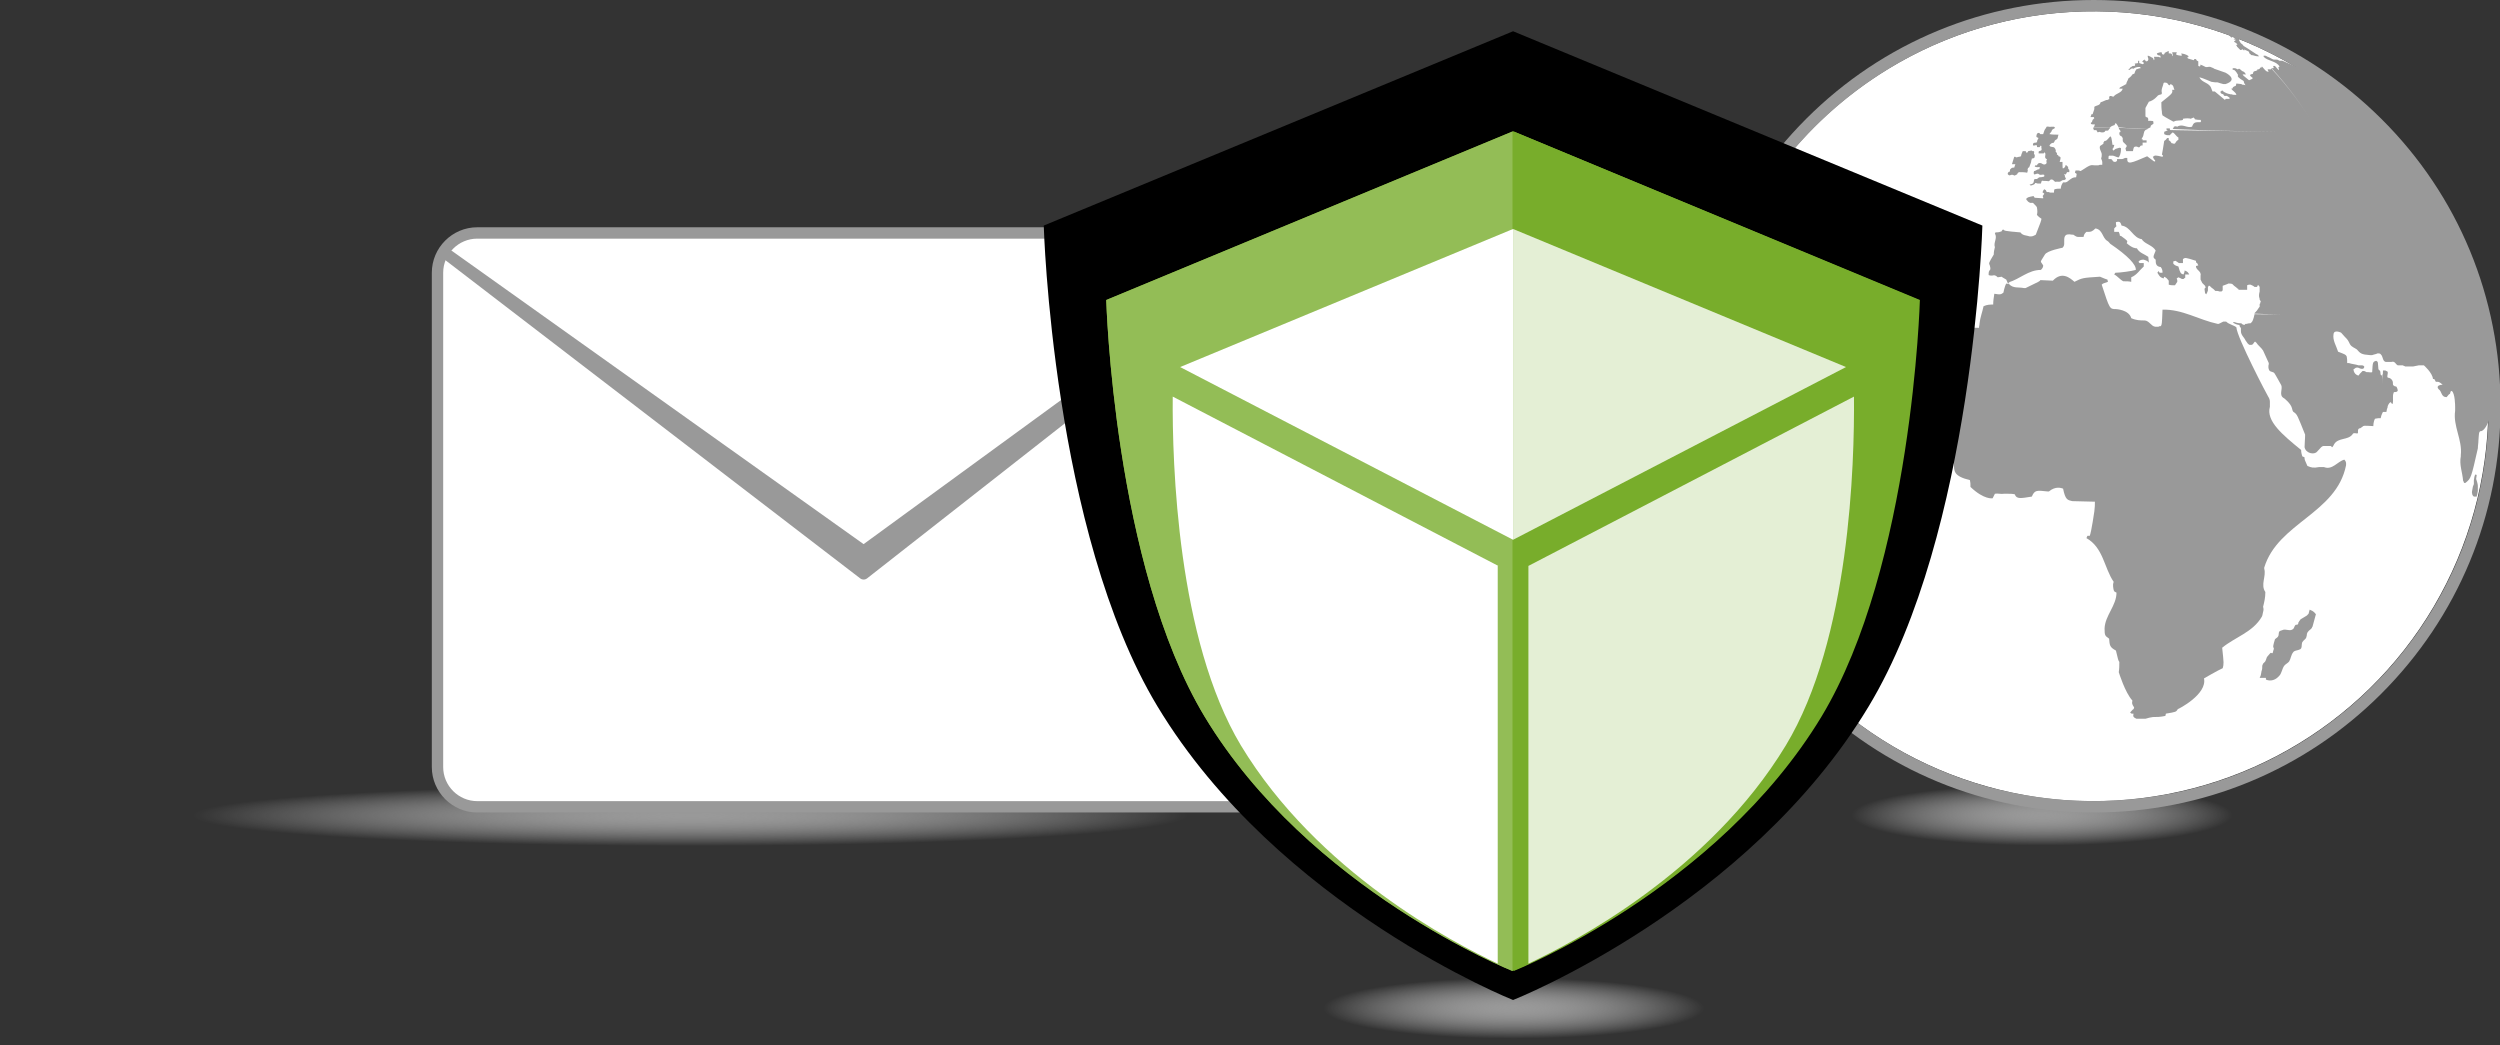 <?xml version="1.0" encoding="UTF-8"?>
<!-- Generator: Adobe Illustrator 23.0.2, SVG Export Plug-In . SVG Version: 6.00 Build 0)  -->
<svg version="1.1" xmlns="http://www.w3.org/2000/svg" xmlns:xlink="http://www.w3.org/1999/xlink" x="0px" y="0px" viewBox="0 0 440 184" style="enable-background:new 0 0 440 184;" xml:space="preserve">
<rect x="0" y="0" width="440" height="184" fill="#333333" stroke="none"/>
<style type="text/css">
	.st0{fill:url(#SVGID_1_);}
	.st1{fill:url(#SVGID_2_);}
	.st2{fill:url(#SVGID_3_);}
	.st3{fill:#FFFFFF;}
	.st4{fill:#999999;}
	.st5{clip-path:url(#SVGID_5_);fill:#999999;}
	.st6{fill:#999999;stroke:#999999;stroke-width:2;stroke-linecap:round;stroke-linejoin:round;stroke-miterlimit:10;}
	.st7{fill:#78AD2B;}
	.st8{fill:#93BD56;}
	.st9{fill:#E4EFD5;}
</style>
<g id="Ebene_5">
	
		<radialGradient id="SVGID_1_" cx="236.943" cy="-102.016" r="28.399" gradientTransform="matrix(1.18 0 0 -0.188 -13.164 158.269)" gradientUnits="userSpaceOnUse">
		<stop offset="0" style="stop-color:#999999"/>
		<stop offset="1" style="stop-color:#FFFFFF;stop-opacity:0"/>
	</radialGradient>
	<ellipse class="st0" cx="266.5" cy="177.5" rx="46.5" ry="6.5"/>
	
		<radialGradient id="SVGID_2_" cx="315.737" cy="78.739" r="28.399" gradientTransform="matrix(1.18 0 0 -0.188 -13.164 158.269)" gradientUnits="userSpaceOnUse">
		<stop offset="0" style="stop-color:#999999"/>
		<stop offset="1" style="stop-color:#FFFFFF;stop-opacity:0"/>
	</radialGradient>
	<ellipse class="st1" cx="359.5" cy="143.5" rx="46.5" ry="6.5"/>
	
		<radialGradient id="SVGID_3_" cx="50.55" cy="78.739" r="28.399" gradientTransform="matrix(3.084 0 0 -0.189 -34.396 158.406)" gradientUnits="userSpaceOnUse">
		<stop offset="0" style="stop-color:#999999"/>
		<stop offset="1" style="stop-color:#FFFFFF;stop-opacity:0"/>
	</radialGradient>
	<ellipse class="st2" cx="121.5" cy="143.5" rx="121.5" ry="6.5"/>
</g>
<g id="Ebene_3">
	<g>
		<g>
			
				<ellipse transform="matrix(8.754551e-03 -1 1 8.754551e-03 293.722 439.36)" class="st3" cx="368.5" cy="71.5" rx="69.5" ry="69.5"/>
		</g>
		<path class="st4" d="M368.5,2C406.8,2,438,33.2,438,71.5c0,38.4-31.1,69.5-69.5,69.5c-38.4,0-69.5-31.1-69.5-69.5    C299,33.2,330.1,2,368.5,2 M368.5,0c-19.1,0-37.1,7.4-50.6,20.9c-13.5,13.5-20.9,31.5-20.9,50.6c0,19.1,7.4,37.1,20.9,50.6    c13.5,13.5,31.5,20.9,50.6,20.9c19.1,0,37.1-7.4,50.6-20.9c13.5-13.5,21-31.5,21-50.6c0-19.1-7.4-37.1-21-50.6    C405.5,7.4,387.6,0,368.5,0L368.5,0z"/>
		<g>
			<defs>
				
					<ellipse id="SVGID_4_" transform="matrix(6.213804e-02 -0.998 0.998 6.213804e-02 273.471 435.316)" cx="368.4" cy="72.1" rx="71.2" ry="71.3"/>
			</defs>
			<clipPath id="SVGID_5_">
				<use xlink:href="#SVGID_4_" style="overflow:visible;"/>
			</clipPath>
			<path class="st5" d="M390.4,1.9l0.2,0c0.3,0.1,0.3,0.1,1.1,0.3l0.1,0c0.2,0,0.4,0.1,0.6,0.2l0,0l0.1,0l0,0     c-0.2-0.1-0.2-0.1-0.4-0.1c-0.2,0-0.3-0.1-0.5-0.1c-0.4-0.1-0.8-0.2-1.3-0.3l-1-0.2c0.2,0,0.3,0.1,0.5,0.1c0,0,0,0-0.4-0.1     c-0.3-0.1-0.3-0.1-0.4-0.1v0c0.2,0.1,0.3,0,0.5,0.1h0c0.1,0.1,0.3,0.1,0.4,0.1l0,0C390.1,1.8,390.3,1.8,390.4,1.9z"/>
			<path class="st5" d="M357.1,29.5c0.1-0.2,0.1-0.2,0.2-0.5c0.1-0.2,0.2-0.5,0.2-0.7c0-0.1,0.1-0.2,0.1-0.4c0.3,0,0.5-0.1,0.5-0.3     c0-0.1,0.1-0.3-0.1-0.5c-0.1-0.2,0.1-0.3,0-0.4c0,0,0-0.1-0.1-0.1c-0.1,0-0.1,0-0.2,0l-0.1-0.1l-0.1,0c-0.1,0-0.5,0.1-0.5,0.1     c-0.1,0-0.1,0.1-0.1,0.2c-0.1,0-0.1,0-0.2,0.1l-0.1-0.1c-0.1-0.1,0-0.2-0.1-0.2c-0.1,0-0.1,0-0.5,0c-0.1,0.3-0.3,0.6-0.3,0.9     c-0.1,0-0.2,0.1-0.4,0.1c-0.1,0-0.3,0.1-0.4,0.1c-0.1,0-0.1,0-0.2-0.1c-0.1,0-0.1,0-0.2,0c-0.1,0.4-0.3,0.9-0.4,1.3     c0.2,0,0.2,0,0.6,0c-0.1,0.2-0.1,0.4-0.2,0.6c-0.4,0-0.4,0-0.7,0.3l0,0c-0.1,0.1,0,0.3-0.1,0.4c-0.1,0.1-0.2,0-0.2,0.1l-0.1,0.1     c0,0.1-0.1,0.2,0,0.3c0.2,0.2,0.3,0.2,0.5,0.1c0.2-0.1,0.5,0,0.6,0.1c0.2,0,0.4-0.2,0.5-0.2c0,0,0,0,0.1-0.2     c0-0.1,0.2-0.1,0.2-0.2c0.5,0,1,0,1.5,0.1c0-0.1,0-0.2,0.1-0.3c0-0.1-0.1-0.3,0-0.4C356.9,29.5,357,29.5,357.1,29.5z"/>
			<path class="st5" d="M363.5,30.7c0.1,0,0.1,0,0.3-0.4c0.1,0,0.2,0,0.4,0c0-0.1,0-0.3,0-0.4c-0.3-0.2-0.2-0.4-0.2-0.5     c-0.1-0.1-0.2-0.2-0.3-0.3l-0.2,0c0,0.2,0,0.3-0.3,0.5c-0.2,0.1-0.2,0.1-0.2-1.1c-0.2,0-0.4,0-0.5,0c0.2-0.7,0.3-0.9-0.2-1     c0-0.1,0-0.1-0.1-0.2l-0.2-0.1c0.1-0.2,0-0.3-0.2-0.5l0-0.1c0.1-0.2-0.2-0.7-0.4-0.7c-0.6-0.1-0.6-0.1-0.7-0.3     c0.3-0.4,0.3-0.4,0.8-0.5c0-0.1,0-0.1,0.1-0.2c0-0.3,0.4-0.3,0.5-0.5c0.1-0.2,0.1-0.5,0.2-0.7c-0.5,0-1.1,0-1.6-0.1     c0.4-0.5,0.4-0.5,0.4-0.6c0.1-0.3,0.4-0.3,0.6-0.5c-0.1-0.1-0.1-0.1-0.2-0.2l-0.2,0c-0.1,0-0.2,0-0.3,0c-0.3,0.1-0.5-0.1-0.8,0     c-0.1,0.3-0.3,0.4-0.4,0.7c-0.1,0.2-0.1,0.4-0.2,0.6c-0.5,0-0.5,0-0.5,0c-0.1,0-0.1-0.2-0.2-0.2l-0.2,0c-0.3,0.1-0.3,0.6-0.3,0.6     c0,0.2,0.3,0.2,0.4,0.3l-0.1,0.1c0,0.1,0,0.1-0.1,0.2c-0.1,0.2,0,0.5-0.3,0.5c-0.5,0-0.5,0.2-0.5,0.4l0,0.1c0.1,0,0.2,0,0.4,0     c0.1-0.1,0.1-0.1,0.3,0c0,0.3,0,0.3,0.1,0.3c0.1,0,0.2,0,0.4,0c0-0.1,0-0.1,0.2-0.3l0.1,0.2c-0.1,0.2,0.1,0.4,0,0.6     c-0.1,0.2-0.4,0.1-0.5,0.3c0,0.1,0,0.1,0,0.3c0.3,0,0.6,0,0.9,0l0.1-0.2c0.5,0.3-0.2,0.9,0.4,1.2l0.1,0c-0.1,0.1-0.2,0.4-0.1,0.5     c0,0.2,0,0.3-0.2,0.4c-0.4,0.2-0.6-0.2-0.9-0.2l-0.1,0c-0.2,0-0.2,0-0.4,0.2l-0.1,0.2c-0.1,0-0.2,0-0.3,0l-0.1,0.2     c0.3,0.2,0.6,0.1,0.9,0.1c0,0.1,0,0.2-0.1,0.4c-0.1,0-0.1,0-0.2,0c-0.6,0.3-0.6,0.3-0.6,0.3l0,0h-0.1l0,0h0l0,0     c-0.1,0.3-0.1,0.4,0,0.6c0.3,0,0.6-0.3,0.9,0c0.3,0.2,0.6-0.1,0.9,0.1c0,0.2,0,0.3-0.1,0.3c-0.1,0-0.3,0.1-0.7,0.1     c-0.2,0-0.3,0.2-0.5,0.3c-0.2,0-0.4,0-0.5,0.1c-0.1,0.7-0.1,0.7-0.8,0.9c0.2,0.2,0.2,0.2,0.7,0c0.2-0.1,0.2-0.1,0.3-0.3     c0.1,0,0.1,0,0.4,0.1c0.2,0,0.4,0,0.6,0c0.1-0.4,0.1-0.4,0.2-0.5c0.4,0.1,0.8,0,1.1,0.1c0.3,0,0.3-0.4,0.6-0.3     c0.3,0,0.4,0.3,0.6,0.4l0.1,0c0.3-0.1,0.6,0.1,0.9-0.1c0.3-0.2,0.3-0.2,0.4-0.2c0.2,0,0.2,0,0.4-0.1l0.1-0.2     c-0.1-0.1-0.2-0.3-0.2-0.5c0,0,0-0.1,0-0.1C363.2,30.8,363.2,30.6,363.5,30.7z"/>
			<path class="st5" d="M396.3,9.7c0.3,0,0.6,0.2,1,0.2c0,0,0.1,0,0.2,0c0,0,0,0,0.1,0c-0.1-0.1-0.2-0.2-0.3-0.3c-0.1,0-0.1,0-1.6-1     c-0.3-0.2-0.5-0.3-0.8-0.5L394.8,8c0,0,0-0.1-0.3-0.3c-0.1-0.1-0.1-0.1-0.2-0.2l0,0c0-0.1-0.1-0.2-0.1-0.2l-0.1-0.1l0,0l0,0     L394.1,7l0,0c0-0.1,0-0.1-0.2-0.3c0-0.1-0.1-0.1-0.1-0.2l0.1,0c-0.1-0.3-0.4-0.4-0.6-0.6c0.2,0,0.2,0,0.2,0     c-0.1-0.1-0.1-0.1-0.1-0.1l0.1,0l0-0.1l-0.1-0.1l0.1,0c-0.1-0.2-0.4-0.3-0.5-0.5c0.1,0,0.2,0,0.3,0c0-0.1-0.2-0.1-0.2-0.2l0,0     V4.8h0.3c0-0.1-0.1-0.1-0.1-0.1l0.2,0l-0.1-0.1c0.1,0,0.2,0,0.3,0c-0.1-0.1-0.1-0.1-0.4-0.3v0l0.1,0c-0.1,0-0.1-0.1-0.2-0.1     c-0.3-0.2-0.3-0.2-0.9-0.3h0l-0.1,0c-0.1,0-0.1,0-0.1,0c0.1,0.2,0.3,0.2,0.4,0.3l0,0c-0.1,0-0.1,0-0.1,0c0,0,0.1,0.1,0.1,0.1     l-0.2,0l0,0l0,0.1l0,0.1c-0.1,0-0.3,0-0.4,0h-0.1l0,0l-0.1,0l0,0c0,0,0,0,0.3,0.3c-0.1,0-0.3,0-0.4,0c0,0.1,0,0.1,0.2,0.2l0,0     c0,0,0,0-0.1,0c0,0.1,0,0.1,0.5,0.4c-0.1,0-0.3-0.1-0.4,0c0.2,0.1,0.4,0.3,0.6,0.5l0.1,0.1c0.1,0.1,0.2,0.1,0.3,0.2     c-0.1,0-0.2,0-0.3,0c0,0-0.1,0.1,0,0.2c0,0,0.3,0.4,0.4,0.1c0.1,0,0.1,0,0.3,0.2l0.1,0.1l0.2,0.1c-0.1,0.1-0.3,0-0.4,0     c0.1,0.1,0.3,0.2,0.4,0.3c-0.2,0-0.3,0-0.3,0.1c0.1,0.2,0.3,0.2,0.4,0.3c0,0,0,0,0.2,0.3c-0.2,0-0.2,0-0.3,0c0,0,0,0,0.2,0.2     l0,0.1c0.2,0.2,0.4,0.4,0.6,0.6c0.1,0,0.2,0,0.3,0l-0.1-0.1c0,0,0.1-0.1,0.2,0c0.1,0.1,0.1,0.1,0.3,0.2c0-0.1,0-0.1-0.1-0.2     c0.6,0.2,0.7,0.3,0.9,0.4l0.1,0.3l0.1,0.1l0.2,0.1C396,9.7,396.2,9.7,396.3,9.7z"/>
			<path class="st5" d="M438.8,40.4c-1-2.1-1.4-2.9-2.5-4.6l0.1,0.2C437.2,37.4,438.1,39.1,438.8,40.4z"/>
			<path class="st5" d="M392.3,2.2c-0.4-0.1-0.8-0.2-1.2-0.3h0c0.4,0.1,0.9,0.2,1.3,0.4h0c2.4,0.8,2.4,0.8,2.5,0.8     c-0.3-0.1-0.6-0.1-0.8-0.3l0.1,0l0,0c-0.1,0-0.2-0.1-0.3-0.1l0,0l-0.2-0.1l0.1,0c-0.1,0-0.2-0.1-0.5-0.2c-0.1,0-0.2-0.1-0.3-0.1     c-0.1,0-0.2-0.1-0.3-0.1l0,0c-0.6-0.2-1-0.3-1.1-0.3C392,2.1,392.1,2.1,392.3,2.2L392.3,2.2z"/>
			<path class="st5" d="M439.7,97.9L439.7,97.9c0.2-0.3,0.3-0.6,0.4-0.9c0-0.1,0-0.1,0-0.2c0-0.1,0-0.1,0-0.2l0,0c0,0,0-0.1,0.1-0.7     c0.3-1,0.3-1,0.3-1.1c-0.5,1.1-0.6,2.3-0.6,2.3c0,0.1,0,0.1,0,0.3C439.8,97.6,439.7,97.8,439.7,97.9z"/>
			<path class="st5" d="M439.2,101.1L439.2,101.1c0,0.1-0.1,0.3-0.1,0.5l0.1,0c0,0.1,0,0.1-0.1,0.4c0,0.1,0,0.1,0,0.2l0,0     c0.1-0.1,0.1-0.2,0.2-0.2c0.1,0,0.1-0.1,0.1-0.1c0,0.1-0.1,0.3-0.2,0.4l0-0.1l0,0c0,0.2-0.1,0.3-0.2,0.5l0,0l0,0     c0.1-0.1,0.1-0.3,0.2-0.4l0.6-1.4c0,0,0.1-0.3,0.1-0.4c-0.1,0.1-0.4,0.2-0.5,0.3C439.3,100.9,439.2,101,439.2,101.1z"/>
			<path class="st5" d="M441.4,95.5c-0.1,0.1-0.1,0.1-0.3,0.6l-0.1,0c0.3-1,0.3-1,0.3-1.1l-0.1,0l0,0c0-0.2,0-0.4,0.1-0.7     c0.1-0.4,0.2-0.8,0.3-1.1l-0.1,0l-0.1,0c0.1-0.5,0.3-1,0.3-1.5l-0.1,0.1c0,0,0,0-0.1,0c0-0.1-0.1-0.1,0-0.4l0.1-0.2     c0,0-0.1-1.5,0-2c0,0-0.1-0.1,0-0.9c-0.1,0.1-0.1,0.3-0.3,0.2c0,0,0-0.3-0.1-0.7c-0.1,0.1-0.1,0.2-0.2,0.6c0,0.6,0,0.6,0.1,1.4     c0.1,0.5-0.2,1-0.2,1.6l0,0.1l0.1,0.1c0.1,0.2-0.1,0.8-0.2,1.3c0,0.1,0,0.2-0.1,0.2c-0.1,0.6-0.1,1.2-0.2,1.8     c-0.1,0.6-0.3,1.2-0.5,1.7c-0.3,1.1-0.4,2.3-0.8,3.4c0.1-0.2,0.4-0.4,0.5-0.6c0-0.1,0.1-0.1,0.1-0.2c0,0,0.4-0.9,0.5-1.3     c0-0.1,0.1-0.1,0.1-0.2c0.1-0.4,0.2-0.4,0.2-0.4l0,0.1c0.1-0.1,0.1-0.2,0.1-0.3C441,97,441.5,95.7,441.4,95.5z"/>
			<path class="st5" d="M435.9,83.6l-0.2-0.1l-0.1,0.1l-0.1,0.3c0,0.1-0.1,0.5-0.1,0.6c0,0.1,0,0.1,0,0.2l0,0.1c0,0.1,0,0.3,0,0.4     c-0.2,0.5-0.2,0.5-0.2,0.6c-0.1,0.6-0.2,0.8-0.1,1.1c0,0.3,0.3,0.5,0.3,0.5c0.1,0,0.1,0,0.5,0c0.1-0.3,0.1-0.6,0.2-1     c0-0.2,0-0.3,0-0.5c0-0.1,0-0.2,0-0.2c0-0.1,0-0.2,0-0.2c0,0,0-0.4-0.3-1.2C435.8,84.2,435.8,84.2,435.9,83.6z"/>
			<path class="st5" d="M443,91.9c0.1-0.4,0.2-0.8,0.3-1.2c0,0,0-0.1,0.2-0.8L443,91.9C442.9,92,442.9,91.9,443,91.9z"/>
			<path class="st5" d="M377.5,23c0.1-0.2,0.4-0.2,0.5-0.3c-1.7-0.1-3.4-0.1-5.1-0.2c0,0.3,0.3,0.4,0.3,0.6l0,0.1     c0,0.1-0.2,0-0.2,0.2c0,0.1,0,0.4,0.2,0.5l0.2,0.1c0,0,0.2,0.3,0.2,0.3c0,0.1,0,0.1,0,0.2l0,0.2c0,0.3,0.2,0.4,0.5,0.7     c0.2,0.2,0.2,0.2,0.2,0.3c0,0.2-0.2,0.3-0.2,0.4l0,0.1c0,0.1,0.1,0.2,0.1,0.4c0.4,0,0.8,0,1.2,0c0.1-0.5,0.1-0.8,0.5-0.8     c0.1,0,0.1,0,0.2,0l0.2,0.1c0.2,0.1,0.3,0,0.4-0.2c0.1-0.1,0.2-0.1,0.4-0.1c0-0.2,0-0.4,0-0.5c0.2,0,0.5,0,0.7,0     c0-0.2,0-0.2,0-0.4c-0.1,0-0.2,0-0.3,0c-0.3,0-0.3,0-0.4,0l0-0.2l-0.2,0c0.3-0.5,0.3-0.5,0.4-1C377.4,23.1,377.4,23.1,377.5,23z"/>
			<path class="st5" d="M445.8,70.2c0-0.5,0-1,0-1.5l0,0c0-0.2,0-0.4,0-0.6c0-0.2,0-0.2,0-0.2c-0.2-1.8-0.3-4.2-0.5-5.9     c-0.4-2.2-0.9-5.1-1.4-7.3l-1-3.8c-2.4-7-2.5-7.1-4.1-10.5c-3.2-6.1-3.7-7-5.6-9.6c-1.9-2.5-4.5-5.8-6.6-8.2l-0.3-0.4     c-5.3-5.2-5.3-5.2-8.2-7.4c-5.6-4-6.4-4.6-9.3-6.1l-4-2.1l0.1,0l0,0c-0.3-0.1-0.6-0.3-0.9-0.4c0.2,0.1,0.3,0.2,0.5,0.2     c-0.1-0.1-0.3-0.1-0.4-0.2c-0.2-0.1-0.2-0.1-0.8-0.4c-0.1,0-0.1-0.1-0.2-0.1l-0.2-0.1c0.4,0.2,0.7,0.3,1.1,0.5l0,0l0.1,0.1     c0.2,0.1,0.3,0.1,0.5,0.2c0.1,0,0.1,0.1,0.2,0.1c0.1,0,0.2,0.1,0.3,0.2l0,0l0.1,0.1l0,0c0.1,0.1,0.1,0.1,0.1,0.1l-0.1,0     c0,0-1.2-0.7-1.7-0.9C403.2,6,403.2,6,403.2,6c-0.1-0.1-0.3-0.1-0.4-0.2c-0.1,0-0.2-0.1-0.3-0.1l0,0c-0.2-0.1-0.2-0.1-1-0.4     c-0.1,0-0.1-0.1-0.1-0.1c-0.2-0.1-0.4-0.2-0.7-0.3c-0.1,0-0.1,0-0.1,0c-0.4-0.2-0.7-0.3-1.1-0.4l0,0c-0.5-0.2-1-0.4-1.5-0.6     c-0.1,0-0.1,0-0.1,0l-0.2,0c0.1,0,0.2,0.1,0.3,0.1c-0.1,0-0.3-0.1-0.4-0.1c0.1,0.1,0.4,0.1,0.6,0.2l0,0L398.1,4     c-0.1,0-0.2-0.1-0.3-0.1c-0.2-0.1-0.4-0.2-0.7-0.2l0,0c-0.1,0-0.3-0.1-1-0.3c-0.2-0.1-0.3-0.1-0.5-0.2l-0.1,0     c2,0.8,2,0.8,2.4,0.9l-0.1,0c0.1,0,0.3,0.1,0.4,0.1c0.1,0.1,0.1,0.1,0.1,0.1h0c0.1,0,0.2,0.1,0.3,0.1c0.1,0,0.2,0.1,0.3,0.1     c-0.1,0-0.1,0-0.7-0.2c-0.1,0-0.1,0-0.1,0l-0.2-0.1c0.2,0.2,0.5,0.2,0.8,0.4l0,0.1c0.1,0.1,0.3,0.2,0.4,0.3l-0.2,0     c0.4,0.4,0.4,0.4,2.3,1.3c0.1,0.1,0.2,0.1,0.3,0.1l0.1,0.1l-0.2,0l0.1,0.2c-0.1,0-0.2,0-0.3,0c-0.1,0.1-0.1,0.1-0.2,0.1l0.1,0.1     l0.1,0.1c-0.1,0-0.1,0-0.2,0c0.1,0.1,1.9,1.1,2.2,1.1l0.1,0c0.1,0,0.3,0.1,0.8,0.3c0.1,0.1,0.2,0.1,0.2,0.1l0.1,0.1     c-0.1,0-0.1,0-1.4-0.5c-0.1,0-0.2,0-0.3,0c-0.2-0.1-0.3-0.1-0.5-0.2l-0.2,0l0,0.2l0.2,0.1c0.4,0.1,0.4,0.1,0.8,0.3     c0,0,0,0-0.5-0.1l0,0c0.3,0.4,0.6,0.5,0.9,0.6c0.1,0,0.1,0,0.1,0h0.1c0.7,0.2,1.3,0.6,1.3,0.6c-0.6-0.4-1.4-0.3-2-0.8     c-0.1-0.1-0.3-0.2-0.4-0.2c-1.1-0.7-1.1-0.7-1.6-1h-0.1c1,0.6,1,0.6,1.1,0.7c0.1,0.1,0.2,0.1,0.2,0.1l-0.2,0     c0.3,0.3,0.6,0.6,0.6,0.6l0.1,0.1c1.8,1.1,1.8,1.1,2,1.3l0.1,0.1c0.5,0.3,0.9,0.7,1.4,1c0.2,0,0.3,0,0.4,0     c-0.1-0.1-0.1-0.2-0.2-0.3c-0.1-0.1,0-0.1,0-0.1c0.7,0.3,1.3,0.8,2,1.2c-0.4-0.2-0.9-0.5-1.2-0.5l-0.1,0.1c0.2,0.3,2,2,2,2     l-0.2,0c0,0.1,0,0.2,0,0.3c0.1,0.1,0.1,0.2,0.2,0.2l0.1,0.1c-0.2,0-0.2,0-0.6-0.2c-0.3-0.1-0.5-0.1-0.6-0.1l-0.2-0.1     c0-0.1-0.1-0.2-0.2-0.3c0.2,0,0.4,0.1,0.7,0.1c0.1-0.2,0.1-0.3-0.5-1c0-0.1,0-0.1-2.8-2.3c-0.1-0.1-0.2-0.1-0.2-0.2     c-0.9-0.8-1-0.8-2.2-1.5c-0.4-0.3-0.7-0.5-1-0.7c0.1,0,0.1,0,0.2,0l-1-0.7c-0.2,0-0.4-0.1-0.6-0.2h-0.1l-0.2,0l0,0.2l-0.2,0     c0.3,0.3,1.5,1.3,1.5,1.3c-0.1,0.1-0.1,0.1-0.2,0.1l0.1,0.2c0.1,0.1,0.2,0.1,0.2,0.1l0.1,0.1c0.1,0.1,0.1,0.1,0.2,0.1     c0.2,0.1,0.9,0.5,0.9,0.7c0.2,0.4,0.6,0.6,2,1.2c0.5,0.3,0.5,0.3,1,0.8c-0.1,0-0.1,0-0.2,0c-0.2,0-0.3,0-3.5-1.4     c-0.2,0-0.4,0-0.5,0c-0.2-0.1-0.3-0.2-0.5-0.2c-0.2,0-0.3,0-0.5,0c-0.4-0.1-0.7-0.4-1.1-0.5c-0.2-0.1-0.3-0.2-0.5-0.2     c-0.1,0-0.2,0-0.2,0V10c0.8,0.8,2.2,0.7,2.8,1.7c-0.1,0.1-0.1,0.1-0.2,0.1c0,0.2,0.1,0.3,0.1,0.5l-0.1,0     c-0.6-0.7-0.6-0.7-0.7-0.7c-0.1,0-0.1,0-0.2,0l0,0.2l0.1,0.1l-0.1,0.1h-0.1l-0.2,0c3,3.3,5.8,7.1,8.3,11.4     c-2.5-4.3-5.3-8.1-8.4-11.4c0,0.1,0,0.2,0,0.2c-0.1,0-0.2,0-0.2,0c-0.2,0-0.2,0-0.2,0c-0.1,0-0.2,0-0.2,0c0,0.1,0.1,0.3,0.2,0.4     c-0.1,0-0.2,0-0.3,0c-0.3-0.2-0.3-0.2-0.9-0.9l-0.1,0.2c-0.1,0-0.1,0-0.2,0l-0.1,0.2c-0.1,0.1-0.2,0.1-0.2,0.1     c-0.1,0-0.1,0-0.2,0c0,0.1,0,0.2-0.1,0.2c-0.2,0.1-0.2,0.1-0.3,0.1c-0.3,0.1-0.3,0.1-0.4,0.5c-0.1,0-0.3,0.1-0.4,0.1l-0.1,0.2     c0.4,0.4,0.4,0.4,0.5,0.4c-0.1,0.2-0.1,0.2-0.6,0.4c-0.1,0-0.1,0-0.1,0c-1-0.8-1-0.8-1.1-1c0.2,0,0.4,0,0.6,0     c-0.1-0.1-0.2-0.3-0.3-0.4c-0.1-0.1-0.2-0.1-0.4-0.2c-0.2-0.2-0.2-0.2-0.5-0.4c-0.1,0-0.1,0-0.2,0.1h-0.1     c-0.2-0.1-0.3-0.2-0.6-0.2c-0.1,0-0.2,0-0.2,0c-0.1,0.1-0.1,0.2,0,0.3c0.1,0,0.2,0,0.2,0c0.4,0.3,0.5,0.6,0.7,0.9     c-0.1,0.2-0.1,0.3,0.3,0.6c0.1,0.1,0.1,0.1,0.6,0.4l0.1,0.1c0,0.3,0.2,0.5,0.3,0.7c-0.4-0.1-0.4-0.1-0.6-0.1l-0.1-0.1     c0,0,0,0-0.9-0.1c0,0.1-0.1,0.3-0.1,0.4c-0.5,0.2-0.5,0.2-0.6,0.5c-0.1,0-0.2,0-0.2,0h0c0.2,0.4,0.8,0.6,0.9,1.1l0,0     c-0.6,0-0.6,0-0.8-0.1c-0.1,0-0.1,0-0.2,0c-1.1-0.2-1.4-0.6-1.5-0.7c-0.1,0.1-0.2,0.2-0.3,0.2c0,0.2,0,0.4,0.5,0.5l0.1,0.2     c0.1,0.1,0.2,0.1,0.2,0.1c0.3-0.1,0.4,0,0.8,0.3c0,0.1,0,0.1,0,0.2c-0.2,0-0.5,0-0.7,0l-0.1,0.2l-1.8-1.5c-0.1,0-0.3,0-0.4,0     l-0.2-0.5c-0.3-1.1-1.7-1-2.1-2c0.5,0.1,2.1,0.8,2.1,0.8c0.5,0.1,0.8,0.1,1.1,0.1c0.3,0.1,0.6,0.2,1,0.3c0.2,0,0.2,0,0.3,0l0.1,0     c2.4-0.8,0-2,0-2l-2-0.7c-0.1-0.1-0.3-0.2-0.4-0.2c-0.2-0.1-0.3-0.2-0.8-0.1c-0.2,0-0.2,0-0.3,0c-0.2-0.1-0.4-0.2-0.6-0.3     c-0.2-0.1-0.3-0.1-0.4-0.1l0.1,0.2c-0.2,0.1-0.2,0.1-0.2,0.1l-0.2-0.1V11c0-0.1,0-0.1,0-0.2c-0.2-0.1-0.3-0.1-0.4-0.4     c-0.1,0-0.2,0-0.3,0l-0.1,0.2c-0.3-0.1-0.7-0.2-1-0.3c-0.1-0.1-0.1-0.1-0.2-0.2c0.1,0,0.1,0,0.2,0c0-0.1,0.1-0.2,0.1-0.2     c-0.1-0.1-0.5-0.4-1.3-0.5c0,0.1,0.1,0.2,0.1,0.4c-0.1,0-0.2,0-0.2,0C383,9.7,383,9.6,383,9.5l0.1-0.2c0-0.1,0-0.1,0-0.1l-0.8,0     c0,0.1,0.1,0.3,0.1,0.4c0,0.1,0,0.2,0,0.2l-0.1,0.1c0-0.3,0-0.4-0.3-0.5c-0.1,0-0.2,0-0.3,0L381.7,9l-0.1,0l0,0     c-0.2,0.1-0.4,0.2-0.6,0.3c0,0.1-0.1,0.3-0.2,0.3h-0.1l-0.2-0.1c0-0.1,0-0.1,0-0.2c0-0.1-0.2-0.1-0.3-0.1     c-0.3,0.1-0.4,0.1-0.6,0.2c0.1,0.3,0.1,0.3,0.6,0.4c0,0.1,0.1,0.2,0.1,0.3c-0.1,0-0.2,0-0.2,0c-0.1-0.1-0.1-0.1-0.6-0.1     c-0.2,0-0.3,0-0.4,0c0.1,0.4,0.1,0.4,0,0.6c-0.1-0.1-0.1-0.3-0.2-0.4c-0.3-0.1-0.6-0.4-0.9-0.4c0,0.1,0,0.2,0,0.2     c0.3,0.7-0.1,0.8-0.3,0.8c-0.1-0.1-0.2-0.2-0.2-0.4l-0.1,0.2c-0.1,0-0.1,0-0.2,0c0,0.1-0.1,0.2-0.2,0.2c0.1,0.1,0.2,0.2,0.3,0.2     c0,0.1,0,0.2,0,0.2l-0.2,0.1c0,0,0,0-0.6-0.2c0-0.1,0-0.3,0-0.4c-0.1,0-0.1,0-0.2,0c0,0.1,0,0.3,0,0.4c-0.5,0.1-0.5,0.1-0.6,0.1     l0.1,0.2l-0.1,0.2c-0.4,0-0.4,0-0.6,0.2l-0.1,0l-0.2,0.3l-0.1,0l-0.1,0.2c0.1,0,0.2,0,0.2,0c0.4-0.3,0.4-0.3,0.7-0.2     c0.5-0.4,1-0.3,1.2-0.3c0,0.1,0,0.2,0.1,0.2c-0.2,0-0.2,0-0.8,0.2c-0.1,0.2-0.3,0.4-0.3,0.7c-0.1,0.1-0.2,0.1-0.4,0.2     c-0.2,0.4-0.7,0.7-0.7,0.7c-0.1,0.4-0.4,0.7-0.4,1.1l0-0.1c-0.2,0.1-0.3,0.2-1.1,0.6l-0.1,0.2c0.1,0,0.1,0,0.2,0     c0.2,0,0.3,0,0.4,0c-0.2,0.8-1.2,0.8-1.6,1.4c-0.1,0-0.3,0-0.4-0.1c-0.1,0-0.2,0-0.3,0l-0.1,0.3c0,0.1,0,0.2,0.1,0.2     c-0.1,0.1-0.3,0.1-0.4,0.2c-0.1,0-0.1,0-0.2,0h0l0,0h0c-0.3,0.1-0.6,0.3-1,0.4c-0.1,0.6-0.7,0.5-1.1,0.8c0,0.1,0,0.3,0,0.4     c0,0,0,0-0.3,0.9c-0.1,0-0.1,0-0.2,0c-0.1,0.3-0.1,0.4-0.2,0.5c0.1,0,0.3,0,0.4,0c0.1,0,0.1,0,0.2,0l0.1,0.2     c-0.1,0.1-0.2,0.2-0.3,0.3c-0.1,0.4-0.1,0.4-0.3,0.5c0,0.1,0,0.1,0,0.2c0.2,0.1,0.2,0.1,0.7,0.1c-0.1,0.4-0.1,0.4-0.3,0.5     c1,0,1.9,0.1,2.9,0.1c0.3-0.3,0.3-0.3,0.9-0.5c0-0.1,0-0.2,0.1-0.3c0.3,0,0.3,0.4,0.5,0.5c0,0.1,0,0.2,0,0.2     c1.7,0.2,3.4,0.2,5.1,0.3c0.2-0.1,0.4-0.2,0.6-0.3c0-0.3,0-0.3,0.5-0.6c0-0.2,0-0.3,0-0.3c0-0.1,0-0.1-0.1-0.2     c-0.3,0-0.5-0.1-0.8,0c0-0.4,0-0.4-0.1-0.6c-0.1,0-0.3-0.1-0.4-0.2c0-0.6,0-1,0-1.5c0,0,0,0,0.6-1.1c0.9-0.2,1.6-1.1,1.6-1.1     c0.2-0.1,0.2-0.1,0.6-0.2l0.1-0.2c-0.2-0.7,0.2-1.2,0.3-1.8c0.2-0.1,0.2-0.1,0.6,0l0,0l0,0h0l0,0c0.3,0.4,0.3,0.4,0.5,0.4     l0.1-0.2c0.3,0.1,0.4,0.2,0.5,0.4c0.1,0.3,0.1,0.4,0.2,0.6c-0.1,0-0.3,0-0.4,0c0.1,0.6,0.1,0.6-1.9,2.2c0,0.6,0,1.1,0.1,1.7     l0,0.2c0,0.1,0.1,0.3,0.1,0.4c0.4,0.3,1.9,1.1,1.9,1.1c0.1,0,0.1,0,0.1,0c0.5-0.3,1.1-0.1,1.6-0.3l0-0.2c0.6-0.1,1-0.1,1.4,0     c0.1-0.1,0.3-0.1,0.4-0.2l0.1,0c0.1,0.1,0.2,0.2,0.2,0.3c0.4,0.1,0.7,0.1,1,0.1l0.1,0.2l-0.1,0.2c-1,0-1.2,0-1.5,0.8     c-0.9,0.3-1.7-0.6-2.6,0c-0.3-0.1-0.3-0.1-0.6,0c0,0.1-0.1,0.3-0.2,0.4c6.3,0.3,12.6,0.4,18.5,0.5c-5.9-0.1-12.2-0.2-18.5-0.3     c-0.1,0-0.1-0.1-0.2,0l-0.1,0l0,0c-0.1,0-0.1,0-0.2-0.1l0-0.2l-0.1,0c-0.1,0-0.2,0-0.3,0c0,0,0,0-0.1,0c-0.1,0-0.1,0-0.1,0l0,0.2     l0.1,0.1c0.2,0,0.2,0,0.2,0h0l0,0h0l0,0h0c-0.2,0.1-0.5,0.2-0.7,0.3c0,0.1,0,0.3,0,0.4c0.4,0.2,0.4,0.2,1,0.2     c0.1-0.2,0.4-0.4,0.5-0.5c0.4,0.2,0.6,0.7,1,0.9c0,0.1,0,0.2,0,0.4c-0.2,0.1-0.4,0.3-0.5,0.5c-0.1,0.2-0.2,0.2-0.3,0.2     c-0.1,0-0.2-0.1-0.4-0.1c-0.1-0.1-0.1-0.2-0.2-0.3c-0.2-0.2-0.3-0.2-0.3-0.2c0-0.1,0-0.2,0-0.4c-0.1,0-0.2,0-0.3,0     c-0.1,0.2-0.3,0.4-0.5,0.5c-0.1,0.8-0.4,2.4-0.4,2.4c0.1,0.1,0.2,0.2,0.2,0.2l-0.1,0.2c-1.3-0.3-1.3-0.3-1.7,0     c0.1,0.2,0.2,0.5,0.4,0.6l0,0.2l-0.2,0c-0.4-0.3-0.8-0.6-1.2-0.9c-2.8,1.2-3.6,1.6-3.5,0.3l-0.4,0c-0.2,0.1-0.4,0.2-0.6,0.2     c-0.2,0-0.3,0-0.4,0c-0.1,0-0.3,0-0.4,0c0,0.1,0,0.2,0,0.3c-0.2,0.2-0.3,0.2-0.4,0.2c-0.1,0-0.2-0.1-0.3-0.1     c-0.1-0.2-0.2-0.4-0.4-0.4c-0.1,0-0.2,0-0.4,0c0-0.1,0-0.2,0-0.3c0-0.1,0-0.2,0.1-0.3c0.2,0,0.5,0,0.7,0c0.4,0.1,0.7,0.3,1,0.3     c0.1-0.2,0.4-0.5,0.4-1.6c-0.1-0.1-0.2-0.1-0.3-0.1c-0.7,0.2-0.7,0.2-0.9,0.4c-0.2,0.1-0.2,0.1-0.2,0.1h0c0-0.1-0.1-0.2-0.1-0.3     c0.1-0.1,0.2-0.2,0.2-0.3c0.1-0.2,0.1-0.3,0.1-0.4c-0.1,0-0.2,0-0.3,0c-0.2-1.4-0.2-1.4-0.4-1.5c-0.7,0.8-0.7,0.8-1,0.8     c-0.1,0.1-0.1,0.2-0.2,0.3c0,0.2,0,0.2,0,0.2c-0.2,0.1-0.4,0.3-0.6,0.4c-0.2,0.6,0.4,1.1,0.3,1.6c0,0.1,0,0.1,0,0.2l-0.1,0.4     c0.1,0.2,0.2,0.5,0.2,0.6c0,0.2,0,0.4,0,0.5c-0.1,0-0.2,0-0.3,0c-0.1,0-0.2,0-0.4,0.1c-0.4,0-0.5,0-0.6,0c-0.8-0.1-0.8-0.1-2.5,1     c-0.3-0.1-0.4-0.1-0.4-0.1c-0.1,0-0.1,0-0.2,0c-0.1,0-0.2,0-0.3,0c0,0.1-0.1,0.2-0.1,0.4l0.3,0.2c0,0.2-0.1,0.4-0.1,0.6     c-0.6,0-0.7,0.1-1.6,0.8c-0.2,0.1-0.3,0.1-0.3,0.1c-0.1,0-0.2,0-0.4,0c-0.3,0.4-0.4,0.8-0.4,1.1c-0.6,0-0.6,0-1.1,0.1     c-0.1,0.2-0.1,0.4-0.1,0.6c-0.2,0-0.5,0-0.7,0c-0.2-0.1-0.2-0.1-0.2-0.1c-0.1,0-0.2,0-0.3,0c-0.2-0.1-0.2-0.2-0.2-0.3     c-0.1-0.1-0.2-0.1-0.3-0.2c-0.2,0.2-0.3,0.4-0.3,0.6c0.1,0,0.2,0.1,0.3,0.2c-0.1,0.1-0.2,0.3-0.3,0.4l0.1,0.2c0,0.1,0,0.2,0,0.2     c-0.5,0-1-0.1-1.5-0.1c-0.1-0.1-0.1-0.2-0.2-0.3c-1,0.2-1,0.2-1.3,0.5c0.1,0.3,0.2,0.3,0.2,0.3c0.1,0.2,0.3,0.3,0.5,0.4     c0.4,0,0.5,0,0.5,0c0.6,0.6,0.6,0.6,0.7,0.8c0.1,0.6,0.1,0.9,0,1.3c0.2,0.3,0.5,0.5,0.8,0.7c-0.1,0.5-0.1,0.5-1,2.8     c-0.2,0.1-0.5,0.3-0.8,0.3c-0.2,0-0.2,0-0.3,0c-0.5-0.2-1.2-0.1-1.6-0.7c-0.8-0.1-1.4-0.1-2-0.2c-0.8-0.1-0.8-0.1-1-0.3l-0.1,0     c-0.1,0.1-0.2,0.2-0.2,0.3c-0.5,0.2-0.8,0.2-1.1,0.2l-0.1,0.2c0.5,0.8-0.3,1.6,0,2.4c-0.1,0.4-0.2,0.8-0.2,1.3     c-0.9,1.5-0.9,1.5-0.7,1.9c0.1,0.4,0.1,0.4,0.1,0.5l0,0.2c-0.3,0.4-0.3,0.4-0.3,1c0.2,0.1,0.4,0.1,0.6,0.1c0.4-0.1,0.6-0.1,1,0.3     c0.2,0,0.5-0.1,0.7-0.1c0.1,0.1,0.1,0.1,0.8,0.5c0.1,0.2,0.2,0.5,0.3,0.7c0.1,0,0.2-0.1,0.3-0.1l-0.2-0.1c2-0.6,3.5-2.2,5.7-2.2     c0.3-0.3,0.4-0.5,0.4-0.8c-0.1-0.2-0.3-0.4-0.4-0.6c0-0.2,0-0.2,0.7-1.3c0.4-0.7,3.1-1.2,3.1-1.2c0.2-0.2,0.3-0.4,0.3-0.7     c0-0.1,0-0.1,0-0.2c0-0.9-0.1-1.7,1.4-1.4c0.2,0,0.2,0,0.2,0h0l0,0h0l0,0h0c0.6,0.4,0.6,0.4,1.1,0.4c0.1,0,0.2,0,0.3,0     c0.1,0,0.3,0,0.4,0c0.1-0.4,0.1-0.5,0.5-0.9c0.3,0,0.4,0,0.4,0c0.3,0,0.6,0,1.2-0.6c1.3,0.2,1.2,1.7,2.1,2.2     c0.2,0.1,0.4,0.4,0.5,0.5c3.1,2.1,4.6,3.7,4.5,4.6c-0.6,0.2-2.8,0.5-3.6,0.5c-0.1,0.1-0.1,0.2-0.2,0.3c0.6,0.3,1,0.9,1.6,1.2     c0.6,0,1,0,1.4,0.1c0-0.3,0-0.6,0-0.8c1-0.4,1.5-1.3,2.2-1.9c0-0.4,0-0.5,0-0.6c-0.4,0-0.6,0-0.7,0c-0.2-0.1-0.2-0.2-0.2-0.3     c0.3-0.3,0.6-0.3,0.9-0.3c0.6,0.2,0.6,0.2,0.9,0.5c0,0,0,0-0.1-1c-0.7-0.5-1.6-0.7-2-1.5c-0.2,0-0.8,0-1.8-0.9     c0.2-0.4,0.2-0.4-0.9-1.2c-0.1-0.1-0.2-0.1-0.3-0.1c0-0.2-0.1-0.5-0.2-0.7c-0.2,0-0.5,0-0.8,0c0-0.2,0-0.4,0-0.6l0.2-0.2     c0.2-0.2,0.2-0.2,0.2-0.2c-0.1-0.2-0.1-0.5-0.1-0.7c0.7-0.2,0.8,0,1,0.6c1.6,0.2,2,2.2,3.6,2.4c0,0.1,0,0.1,0.1,0.2     c0.6,0.7,1.8,0.9,2.3,1.8c-0.5,1.2-0.5,1.2,0,1.6c0,0.6,0,1.2,0.9,1.3c0.3,0.4,0.3,0.7,0.3,1c-0.2,0-0.4,0-0.5,0     c-0.1-0.1-0.1-0.2-0.2-0.3c-0.1,0.1-0.1,0.2-0.2,0.3c0.5,0.8,0.5,0.8,1.1,1c0-0.1,0.1-0.2,0.1-0.3c0.4,0.2,0.4,0.2,0.8,0.7     c0,0.2,0,0.5,0,0.7c0.3,0.1,0.5,0.1,0.7,0.1c0.1,0,0.3,0,0.4,0c0.1-0.2,0.3-0.4,0.4-0.6c0-0.1,0-0.2,0-0.3c0-0.1-0.1-0.2-0.1-0.3     c0.1-0.1,0.2-0.1,0.3-0.2c0.2,0.1,0.5,0.2,0.6,0.3c0.2,0,0.2,0,0.3,0c0.1-0.1,0.2-0.2,0.3-0.2c0-0.2,0-0.5,0-0.6     c0.2,0,0.5,0,0.7,0c-0.2-0.4-0.3-0.5-0.8-0.7c0,0.2-0.1,0.5-0.2,0.7c-0.5-0.1-0.6-0.3-0.9-1.4c-0.6-0.2-0.6-0.2-0.9-0.5     c0-0.3,0-0.4,0-0.4l0.4-0.1c0.2,0.1,0.4,0.3,0.6,0.4c0.3,0,0.4,0,0.5,0c0.1,0,0.1,0,0.2,0c0-0.2,0-0.5,0-0.7     c0.4-0.3,0.4-0.3,2.3,0.3c0,0.1,0,0.2,0,0.3c0.1,0,0.2,0.1,0.2,0.1l0.2,0.4c-0.1,0-0.2,0.1-0.4,0.1c-0.1,0.7,1,0.9,0.8,1.7     c0,0.1,0,0.3,0,0.4c0,0.1,0,0.2,0,0.3c0.1,0.2,0.2,0.4,0.3,0.6l0.1,0.1l0.1,0.1l0.1,0.1l0.1,0.1l0.1,0.1c0,0.1,0.1,0.2,0.1,0.3     l-0.1,0.1l-0.1,0.1l0,0.1c0,0.2,0.1,0.5,0.1,0.7l0.1,0.1l0.1,0.1l0.2-0.4l0.1-0.3c0-0.1,0-0.3,0-0.5c0.1-0.3,0.1-0.3,0.2-0.3     l0.1,0l0.1,0.1l0.1,0.1l0.1,0.1c0.1,0.1,0.3,0.2,0.4,0.3l0.1,0.1l0.1,0.1l0.1,0.1l0.1,0c0.2,0,0.4,0,0.6,0.1c0.3,0,0.3,0,0.4,0     l0.1-0.1l0.1-0.1l0-0.1l0-0.1c0-0.2,0-0.4,0-0.6L392,50l0.2-0.1c0.2,0,0.5,0,0.7,0.1l0.3,0.3l0.4,0.3l0.1,0.1l0.1,0.1l0.1,0     L394,51c0.5,0,1,0,1.5,0c0-0.1,0-0.2,0-0.3c0-0.1,0-0.1,0-0.2c0-0.1,0-0.2,0-0.3c0.1,0,0.2-0.1,0.3-0.1l0.1,0l0.2,0     c0.2,0.1,0.5,0.2,0.7,0.4c0.3,0,0.3,0,0.4,0l0.1-0.1l0-0.1l0.1-0.1l0.1,0l0.2,0.3l0,0.1c0,0.2,0,0.5,0,0.7     c-0.1,0.4-0.2,0.8,0,1.3l0,0.1c0,0.1,0.1,0.2,0.2,0.3c0,0.1-0.1,0.2-0.1,0.4l-0.1,0.1l0,0.1l0,0.4l-0.1,0.1     c-0.4,0.6-0.4,0.6-0.6,0.8l-0.1,0.1l-0.1,0.1l0,0.1c4.4,0.2,8.7,0.3,12.9,0.3c-4.2-0.1-8.5-0.1-12.9-0.2c0,0-0.2,1.1-0.5,1.4     l-0.1,0.1l-0.1,0.1l-0.1,0c-0.2,0-0.2,0-0.6,0.1l-0.1,0l-0.1,0l-0.1,0.1l-0.1,0.1c-0.1,0-0.2-0.1-0.3-0.1     c-0.1-0.1-0.2-0.1-0.2-0.2c-0.1,0-0.1,0-0.2,0c0,0-0.5,0-1-0.2h-0.1l-0.1,0l-0.1,0.1c0.4,0.2,0.5,0.3,1.1,0.4     c0.1,0.1,0.1,0.2,0.1,0.2l0,0.1c0.1,0.1,0.2,0.2,0.2,0.3c0,0.1,0,0.2,0,0.3l0,0.1l0,0.1c0,0.7,0.6,1.1,0.8,1.6     c0.4,0.6,0.4,0.6,0.7,0.8c0.2,0,0.3,0,0.3,0c0.4,0,0.4-0.4,0.7-0.6c0,0.1,0.1,0.1,0.2,0.2c0.3,0.5,0.9,0.9,1.2,1.4l1,2.2     c0,0.2,0,0.2,0,0.2c-0.1,0.3-0.1,0.8,0.1,1.1c0.2,0.3,0.7,0.2,0.9,0.5c0.1,0.1,1.2,2.1,1.2,2.1c0.3,0.7-0.5,1.8,0.5,2.3     c0,0,1.2,0.9,1.4,1.8c0.1,0.5,0.2,0.6,0.4,0.7c0.5,0.4,0.5,0.4,1.9,3.9c0,0.8-0.1,1.5-0.1,2.2c0.2,1.1,1.7,1.4,2.2,0.8     c0.8-0.9,0.8-0.9,1.1-1c0.4,0,0.8,0,1.2,0h0.1c0.1,0.1,0.2,0.1,0.2,0.2h0.1c0.1-0.1,0.2-0.3,0.3-0.5c0.7-1.2,2.4-0.7,3.2-1.7     c0.2-0.3,0.2-0.3,0.9-0.2l0.1-0.1c0-0.6,0-0.6,0.2-0.8c0.2,0,0.2,0,0.6-0.3c0.2-0.2,0.2-0.2,1.9-0.1c0,0,0-0.8,0.3-1.3     c0.4-0.1,0.7-0.1,1-0.1c0.1-0.6,0.4-1.1,0.4-1.1c0.1-1.7,0.1-3.3,0-4.9c0,1.6,0.1,3.2,0,4.9c0,0,0,0,0.2,0c0.1,0,0.1,0,0.2,0     c0.1,0,0.1,0,0.2,0c0-0.1,0.1-0.3,0.1-0.5c0-0.1,0.1-0.2,0.1-0.2l0-0.1c0-0.3,0.3-0.8,0.5-0.9h0.1c0.1,0.1,0.1,0.3,0.3,0.3     c0.2-0.7-0.1-1.4,0.2-2c0-0.1,0-0.1,0.3-0.1c0.1,0,0.2,0,0.4-0.2l0,0c0-0.3-0.1-0.5-0.2-0.7c-0.1-0.1-0.2-0.1-0.3-0.1l-0.3-0.2     c-0.1-0.2,0-0.5-0.1-0.7c-0.2-0.5-0.6-0.6-0.7-0.6c-0.5,0,0-0.8-0.2-1.1l-0.4-0.2c-0.1,0-0.2,0-0.4,0c0,0.6,0,0.6-0.1,0.8     c0,0.5,0,1.1,0,1.6c0-0.5,0-1.1-0.1-1.6l-0.1,0.1c-0.2-0.2-0.1-0.5-0.2-0.8c-0.1-0.1-0.1-0.1-0.3-0.3c0-0.4-0.1-0.8-0.1-1.2     c-0.1-0.2-0.1-0.2-0.3-0.3c-0.6,0.2-0.6,0.2-0.7,2c-0.2,0.1-0.5,0-0.7,0c-0.2,0-0.2,0-0.3,0c-0.2-0.1-0.3-0.2-0.5-0.2     c-0.1,0-0.2,0-0.2,0c-0.5,0.5-0.5,0.5-0.7,0.8c0,0-0.8-0.1-0.9-1.1c0.1,0,0.1-0.1,0.2-0.1c0.2-0.2,0.3-0.2,0.4-0.2     c0.1,0,0.1,0,0.2,0c1.2,0.6,1.1-0.2,1.1-0.2l-0.1-0.1c-0.2-0.1-0.2-0.1-0.3-0.1c-0.1,0-0.2,0-0.3,0c-0.2,0-0.2,0-0.3,0     c-0.6-0.2-1.1-0.2-1.7-0.4c-0.2,0-0.2,0-0.3,0c0-0.4,0-0.8-0.1-1.2c-0.2-0.3-0.2-0.3-1.5-0.8c-0.3-1-1-2-0.8-3.1     c0.1-0.8,1.2-0.3,1.2-0.3c0.1,0,0.1,0,0.8,0.8c0.5,0.5,0.5,0.5,0.9,1.3c0.3,0.5,0.8,0.6,1.2,0.9c0.6,0.7,0.8,0.9,2.3,1     c0.1,0,0.2,0,0.2,0h0.2c0.2-0.1,0.4-0.1,0.7-0.2c0.2-0.1,0.2-0.1,0.3-0.1c0.4,0,0.4,0,0.7,0.4l0,0c0.2,0.4,0.2,1,0.7,1.1     c0.4,0,0.7,0,1,0c0.6-0.2,0.7,0.4,1.1,0.6h0.9c0.1,0.1,0.3,0.1,0.4,0.2h1.4l1-0.2c0.3,0,0.6,0,0.9,0c0,0,1.5,1.3,1.6,2.4     c0.1,0,0.1,0,0.2,0c0.1,0.1,0.1,0.1,0.3,0.5c0.2,0,0.3,0,0.3,0c0.2,0,0.3,0,0.9,0.5c-1.4,0.1-0.7,0.8-0.7,0.8     c0.6,0.4,0.4,1.4,1.4,1.4c0.4-0.5,0.4-0.5,0.6-0.6c0-0.1,0.1-0.3,0.1-0.4c0.1,0,0.1-0.1,0.2-0.1c0.6,0.4,0.6,2.7,0.6,2.8     c0,0.3,0,0.5,0,0.7c-0.4,2.7,1.3,5.1,1,7.8c0,0.1,0,0.2,0,0.2c-0.3,1.5,0.3,2.9,0.4,4.3c0.1,0.1,0.1,0.3,0.2,0.4     c0.1,0,0.1,0,0.2,0c1-0.8,1-0.8,2.2-6.1c0-0.5,0.1-0.9,0.1-1.4c0.1-1.4,0.1-1.4,0.3-1.6c1.3,0.1,2.3-4.3,2.3-4.3c0,0,0,0,0.5-0.9     c0.1,0,0.1,0,0.1,0h0l0,0h0l0,0h0c0.2-0.2,0.2-0.2,0.2-1.6c0.1-0.2,0.3-0.2,0.4-0.2l0.1,0.1c0.1,0,0.1,0,0.1,0     c0.1-0.3,0.4-0.6,0.4-0.9c0.1,0,0.3,0,0.4-0.1c0-0.2,0-0.5,0-0.7l0.2,0c0.3,0.7,0.4,1.5,0.6,3c0.3,0.7,0.3,0.7,0.3,1     c0,0.1,0,0.2,0,0.3c0,0.3,0,0.3,0,0.7v0.1l0.2,0c0.5,1-0.4,2.2,0.2,3.2c0.1,0,0.1,0,0.2,0c0.1-0.2,0.1-0.3,0.3-0.5     c0.1-0.1,0.1-0.2,0.1-0.3c0-0.1,0-0.2,0-0.2c0-0.1,0-0.2,0-0.2c0.7,0.6,0.3,3.4-0.3,8.3c0,0.2,0,0.3,0,0.3     c-0.2,1.2,0,2.3-0.2,3.5c0,0.2-0.1,0.2-0.1,0.3c-0.1,0.6-0.1,1.3-0.3,1.9c-0.1,0.6-0.2,1-0.3,1.4c-0.1,0.6-0.3,1.7-0.2,2.7l0,0     c0.2-0.5,0.2-0.9,0.2-0.9c0.1-0.6,0.7-3.2,0.7-3.2c0-0.2,0.1-0.3,0.1-0.3c0-0.1,0-0.1,0-0.2c0-0.1,0-0.2,0.1-0.3     c0-0.1,0-0.2,0-0.2c0-0.2,0.1-0.4,0.1-0.6c-0.1-0.2-0.1-2.6,0-3.4c0-0.1,0-0.2,0-0.3c0-0.2,0-0.2-0.1-0.5     c0.1-0.4,0.1-0.8,0.2-1.2c0.1-0.5,0.6-3.1,0.6-3.1c0.2,0.4,0.1,0.8,0.1,1.3c0,0.1,0.1,0.1,0.1,0.1l0.1-0.2     c0.2,0.8,0.2,0.8-0.3,5.1c1.1-4,1.1-4,1.3-6c0-0.3,0.1-0.6,0.1-0.9c0.2-1.8,0.2-1.8,0.1-3.7c-0.1-1.2-0.1-4.2,0.1-5.8     c0.1,0,0.1,0.1,0.1,0.2c0,0.1,0,0.2,0,0.2c0,0.5,0,0.9,0,1.4c0,0.6-0.1,1.2-0.1,1.9c0.1,0.1,0.1,0.1,0.1,0.1     C445.8,70.6,445.8,70.5,445.8,70.2z M408.6,12.7c-0.1-0.1-0.2-0.1-0.2-0.2c0.2,0.1,0.4,0.2,0.6,0.3c0.2,0.1,0.5,0.2,0.7,0.3     c-0.1,0.1-0.1,0.1-0.1,0.1C408.8,12.9,408.8,12.9,408.6,12.7z"/>
			<path class="st5" d="M409,82.2c-0.1,0-0.3,0-0.8,0c-1.1,0.2-1.4,0.1-2.1-0.2c-0.5-1.1-0.5-1.1-0.5-1.5c-0.1-0.1-0.3-0.1-0.4-0.2     c-0.1-0.3-0.2-0.7-0.2-1.1c-3.3-2.7-6.2-5.1-5.5-7.6c0-0.2,0-0.3,0-0.9c0-0.3-0.1-0.6-0.3-0.9c-0.1-0.1-5.5-10.4-5.6-12.2     c-0.5-0.4-1.3-0.5-1.8-1c-0.1,0-0.1,0-0.5,0c-0.2,0.1-0.6,0.3-0.8,0.4c-0.1,0-0.2,0-0.2,0c-3.3-0.7-6.2-2.6-9.7-2.5     c-0.1,2.6-0.1,2.6-0.3,2.9c-0.1,0-0.3,0-0.4,0.1c-0.1,0-0.3,0-0.6,0c-0.7-0.1-1-1-1.8-1.1c-0.8,0-1.5,0-2.4-0.4     c-0.4-1.5-2.7-1.6-2.7-1.6c-1.1,0-1.1,0-2.5-4.3c0.2-0.2,0.2-0.2,1.1-0.5c0-0.1-0.1-0.3-0.1-0.4c-0.4-0.1-0.8-0.3-1.3-0.5     c-3.1,0.2-3.1,0.2-4.5,0.9c-0.8-0.7-2.2-1.9-3.8-0.2c-0.7,0-1.4-0.1-2.2-0.1c-0.1,0.2-0.1,0.2-2.6,1.4c-0.1,0-0.1,0-0.3,0     c-0.9-0.2-1.9,0.1-2.6-0.7c-0.2,0-0.4-0.1-0.5-0.1c-0.3,0.5-0.5,1.6-0.5,1.6c-0.4,0.3-0.5,0.4-1.6,0.2c-0.1,0.6-0.2,1.3-0.2,1.9     c-0.5,0-1.1,0-1.7,0.3c-0.2,1-0.6,2-0.7,3c0,0.3-0.1,0.5-0.1,0.8c-0.4,0-0.9,0-1.3-0.1c-0.2,1.3-1.7,2.1-2.3,2     c-0.8,1.5-2,2.8-2.5,4.5c-0.1,0-0.3,0-0.4,0c0,0,0,0-0.3,0.1c-0.1,0-0.3,0-0.5,0c-0.2,2.7-0.3,2.7-1.3,3.1c0,0.1-0.1,0.3-0.2,0.4     c0,0.3,0,0.6,0.2,0.9c1.6,0.3,1.6,0.3,1.7,0.7c-0.5,1-0.5,1-0.6,4c0,0.2,0,0.3,0,0.9c0,0.1,0,0.1-0.8,0.9     c0.1,0.6,0.3,1.1,0.4,1.7v0.5c0.1,2.1,3.5,4.2,3.5,4.3c0,1.3-0.1,2.2,2.8,2.9c0.1,0.5,0.1,0.5,0.1,1.2c2.4,2.3,3.9,2,3.9,2     c0.1-0.2,0.3-0.6,0.4-0.8c0.5-0.1,1.1,0.1,1.6,0c0.1,0,0.2,0,0.6,0c0.4,0,0.9,0,1.3,0.1c0.3,0.9,1.1,0.7,3,0.4     c0.5-1.2,0.9-1.1,2.8-0.9c0.1,0,0.1,0,0.2,0c1.2-1,2.2-0.6,2.5-0.5c0.4,2,0.8,2,1.6,2.2c1.3,0,2.6,0.1,4,0.1c0,0.5,0,1-0.1,1.7     c0,0-0.5,3.5-0.8,4.3c-0.1,0-0.3,0-0.4,0c-0.1,0.1-0.1,0.3-0.2,0.4c3,1.7,3.1,5.2,4.8,7.7c0,0.1-0.1,0.3-0.1,0.4     c0,0.1,0,0.3,0,0.4c0.1,0.8,0.1,0.9,0.6,1.1c0,2.3-2,4-2.1,6.3c0,1.3,0.1,1.3,0.8,1.8c0.1,1.2,0.1,1.5,1.2,2.1     c0.4,1.7,0.4,1.7,0.6,2c0,0.6,0,1.2-0.1,1.8c0,0,1.1,3.6,2.4,5c-0.1,0.5-0.1,0.6,0.3,1.2c0,0.1,0,0.1-0.1,0.3     c-0.2,0.1-0.4,0.4-0.6,0.6c0.1,0.1,0.2,0.2,0.3,0.2c0.1,0,0.2,0,0.3,0c-0.1,0.5-0.1,0.6,0.5,0.9c0.5,0,1,0,1.6,0     c0.7-0.2,0.7-0.2,1.3-0.3c0.7,0,1.3,0,2.2-0.2c0-0.1,0.1-0.3,0.1-0.4c1.8-0.3,1.8-0.3,2.1-0.8c0.1,0,5.2-2.6,4.6-5.4     c0,0,2.4-1.4,3.3-1.8c0.2-0.8,0.2-0.8-0.1-3.6c2.3-1.9,5.4-2.7,7-5.5c0.1-0.2,0.1-0.4,0.2-0.8c0.1-0.3,0.1-0.6,0-0.9     c0.2-0.8,0.4-1.6,0.4-2.6c-0.9-1.3,0.2-2.8-0.2-4.1l0-0.2c2.4-7.9,12.7-9.5,14.4-18c0-0.3,0.1-0.6-0.3-1     C411.4,81.2,410.5,82.8,409,82.2z"/>
			<path class="st5" d="M368.4,22.6c0,0.1,0.1,0.1,0.1,0.2l0,0.1c0.5,0,0.5,0,0.5,0L369,23c0,0,0,0,0.2,0.3c0.1,0,0.2-0.1,0.3-0.1     c0.1,0,0.2,0.1,0.4,0.1c0,0,0.1,0,0.2,0c0,0,0.3,0,0.4-0.2c0-0.1,0.1-0.1,0.1-0.1c0.2,0,0.2,0,0.3,0c0.1,0,0.2-0.1,0.2-0.1     l0.1-0.2c0.1-0.1,0.2-0.1,0.2-0.2c-1,0-1.9-0.1-2.9-0.1l0,0C368.4,22.6,368.4,22.6,368.4,22.6z"/>
			<path class="st5" d="M442.9,92c0-0.1,0.1-0.3,0.1-0.4l0-0.1l0,0c-0.5,1.2-0.7,2.5-1.1,3.7l0,0.1c0,0.1-0.1,0.2-0.1,0.2     c-0.3,0.7-0.3,0.7-0.4,1.3c-0.2,0.5-0.2,0.5-0.2,0.5l0,0l1.2-3.3L442.9,92C442.9,92,442.9,92,442.9,92z"/>
			<path class="st5" d="M406.5,107.3c-0.2,0.8-0.2,0.8-0.3,0.8c-0.1,0.2-0.1,0.2-1.3,0.9c-0.1,0.1-0.4,0.6-0.4,0.6     c0,0.2,0,0.2-0.1,0.3c-0.1,0.1-0.3,0-0.4,0.1c-0.2,0.2-0.2,0.5-0.4,0.7c-0.6,0.5-1.3-0.1-1.9,0.2c-0.2,0.1-0.4,0.1-0.5,0.2     c-0.2,0.2-0.1,0.5-0.2,0.8c-0.1,0.3-0.4,0.4-0.6,0.6c0,0-0.4,1.2-0.3,1.4c0.1,0.2,0.1,0.2,0.1,0.3c0,0-0.2,0.6-0.2,0.7     c-0.1,0.1-0.1,0.1-0.3,0c-0.1,0-0.1,0-0.6,0.6c-0.3,0.3-0.2,0.8-0.6,1.1c-0.1,0.1-0.1,0.1-0.2,0.2c0,0.1,0,0.1-0.1,0.2     c-0.1,0.3,0,0.6-0.1,0.9c0,0.1-0.1,0.2-0.1,0.4c-0.1,0.6-0.1,0.6-0.3,1c0.4,0,0.7,0,1.1,0c0,0.1,0,0.2,0,0.3     c0.4,0.2,1.4,0.4,2.3-0.6c0.5-0.5,0.5-1.2,0.9-1.8c0.2-0.3,0.7-0.5,0.9-0.8c0.3-0.5,0.3-1.1,0.7-1.6c0.2-0.3,0.6-0.3,0.9-0.4     c0.2-0.1,0.4-0.1,0.5-0.3c0.2-0.4,0-0.9,0.3-1.2c0.2-0.3,0.5-0.4,0.6-0.7c0-0.1,0.1-0.3,0.1-0.4c0-0.1,0-0.3,0.1-0.4     c0-0.1,0-0.1,0.1-0.2c0.2-0.3,0.5-0.4,0.7-0.7c0-0.1,0-0.1,0.1-0.2l0.6-2.2C407.4,107.9,407.3,107.6,406.5,107.3z"/>
			<path class="st5" d="M439.5,42l-0.7-1.6C439,41,439.3,41.6,439.5,42C439.5,42,439.5,42,439.5,42"/>
			<path class="st5" d="M436.3,35.7C436.3,35.8,436.3,35.8,436.3,35.7l0.1,0.2C436.4,35.9,436.3,35.8,436.3,35.7"/>
			<path class="st5" d="M445.8,68c0-0.2,0-0.5,0-0.7C445.8,67.5,445.8,67.7,445.8,68C445.8,68,445.8,68,445.8,68"/>
			<path class="st5" d="M445.7,67.1c0-0.3,0-0.6-0.1-0.9c0,0.4,0.1,0.7,0.1,1C445.7,67.2,445.7,67.2,445.7,67.1"/>
			<path class="st5" d="M445.3,63l-0.1-1c0,0.4,0.1,0.9,0.1,1.4C445.4,63.3,445.4,63.2,445.3,63"/>
			<path class="st5" d="M439.2,99.9c0-0.1,0.1-0.1,0.1-0.2l0.1-0.2c0-0.1,0.1-0.1,0.1-0.2c0,0.1-0.1,0.1-0.1,0.2     c0,0.1-0.1,0.2-0.1,0.2L439.2,99.9"/>
			<path class="st5" d="M440.6,92.9c0-0.1,0-0.1,0-0.2C440.6,92.8,440.6,92.9,440.6,92.9L440.6,92.9"/>
			<path class="st5" d="M394.7,2.8c-0.5-0.1-0.6-0.2-0.6-0.2l0,0l-0.1,0v0h0l0.2,0.1c0.1,0,0.2,0.1,0.3,0.1l0,0     C394.5,2.8,394.6,2.8,394.7,2.8c0.2,0.1,0.2,0.1,0.2,0.1l0,0C394.9,2.9,394.8,2.9,394.7,2.8"/>
			<path class="st5" d="M396.7,3.8c-0.1,0-0.7-0.3-0.8-0.3h0c0.1,0.1,0.3,0.1,0.4,0.2c0.1,0,0.2,0.1,0.3,0.1l-0.1,0     C396.6,3.7,396.6,3.8,396.7,3.8L396.7,3.8"/>
			<polyline class="st5" points="355.8,27.3 355.7,27.3 355.8,27.3 355.8,27.3    "/>
		</g>
	</g>
</g>
<g id="Ebene_4">
	<g>
		<path class="st3" d="M84,142c-3.9,0-7-3.1-7-7V48c0-3.9,3.1-7,7-7h137c3.9,0,7,3.1,7,7v87c0,3.9-3.1,7-7,7H84z"/>
		<path class="st4" d="M221,42c3.3,0,6,2.7,6,6v87c0,3.3-2.7,6-6,6H84c-3.3,0-6-2.7-6-6V48c0-3.3,2.7-6,6-6H221 M221,40H84    c-4.4,0-8,3.6-8,8v87c0,4.4,3.6,8,8,8h137c4.4,0,8-3.6,8-8V48C229,43.6,225.4,40,221,40L221,40z"/>
	</g>
	<polygon class="st6" points="79,45 152,97 226,43 152,101  "/>
</g>
<g id="Ebene_2">
	<g id="Big">
		<g>
			<path d="M266.3,5.5l-82.6,34.2c0,0,1.5,53.9,20,84.6c21.3,35.3,62.6,51.7,62.6,51.7s41.3-16.3,62.6-51.7     c18.5-30.7,20-84.6,20-84.6L266.3,5.5z"/>
		</g>
		<path class="st7" d="M266.3,23.1L266.3,23.1L266.3,23.1L266.3,23.1L266.3,23.1l-71.6,29.7c0,0,1.3,46.7,17.3,73.3    c18.4,30.6,54.1,44.7,54.2,44.8v0l0,0l0,0v0c0.1-0.1,35.8-14.2,54.2-44.8c16-26.6,17.3-73.3,17.3-73.3L266.3,23.1z"/>
		<g>
			<path class="st8" d="M266.3,23.1l-71.6,29.7c0,0,1.3,46.7,17.3,73.3c18.5,30.6,54.2,44.8,54.2,44.8V23.1z"/>
			<path class="st7" d="M266.3,23.1l71.6,29.7c0,0-1.3,46.7-17.3,73.3c-18.5,30.6-54.2,44.8-54.2,44.8V23.1z"/>
		</g>
		<g>
			<polygon class="st9" points="266.3,95 324.9,64.6 266.3,40.3    "/>
			<polygon class="st3" points="266.3,95 266.3,40.3 207.7,64.6    "/>
			<path class="st3" d="M263.7,99.6l-57.3-29.8c-0.1,11.8,0.8,42.7,12,61.4c13.5,22.3,37.3,34.7,45.2,38.4V99.6z"/>
			<path class="st9" d="M269,99.6v70c7.9-3.7,31.8-16.1,45.3-38.4c11.3-18.7,12.1-49.6,12-61.4L269,99.6z"/>
		</g>
	</g>
</g>
</svg>